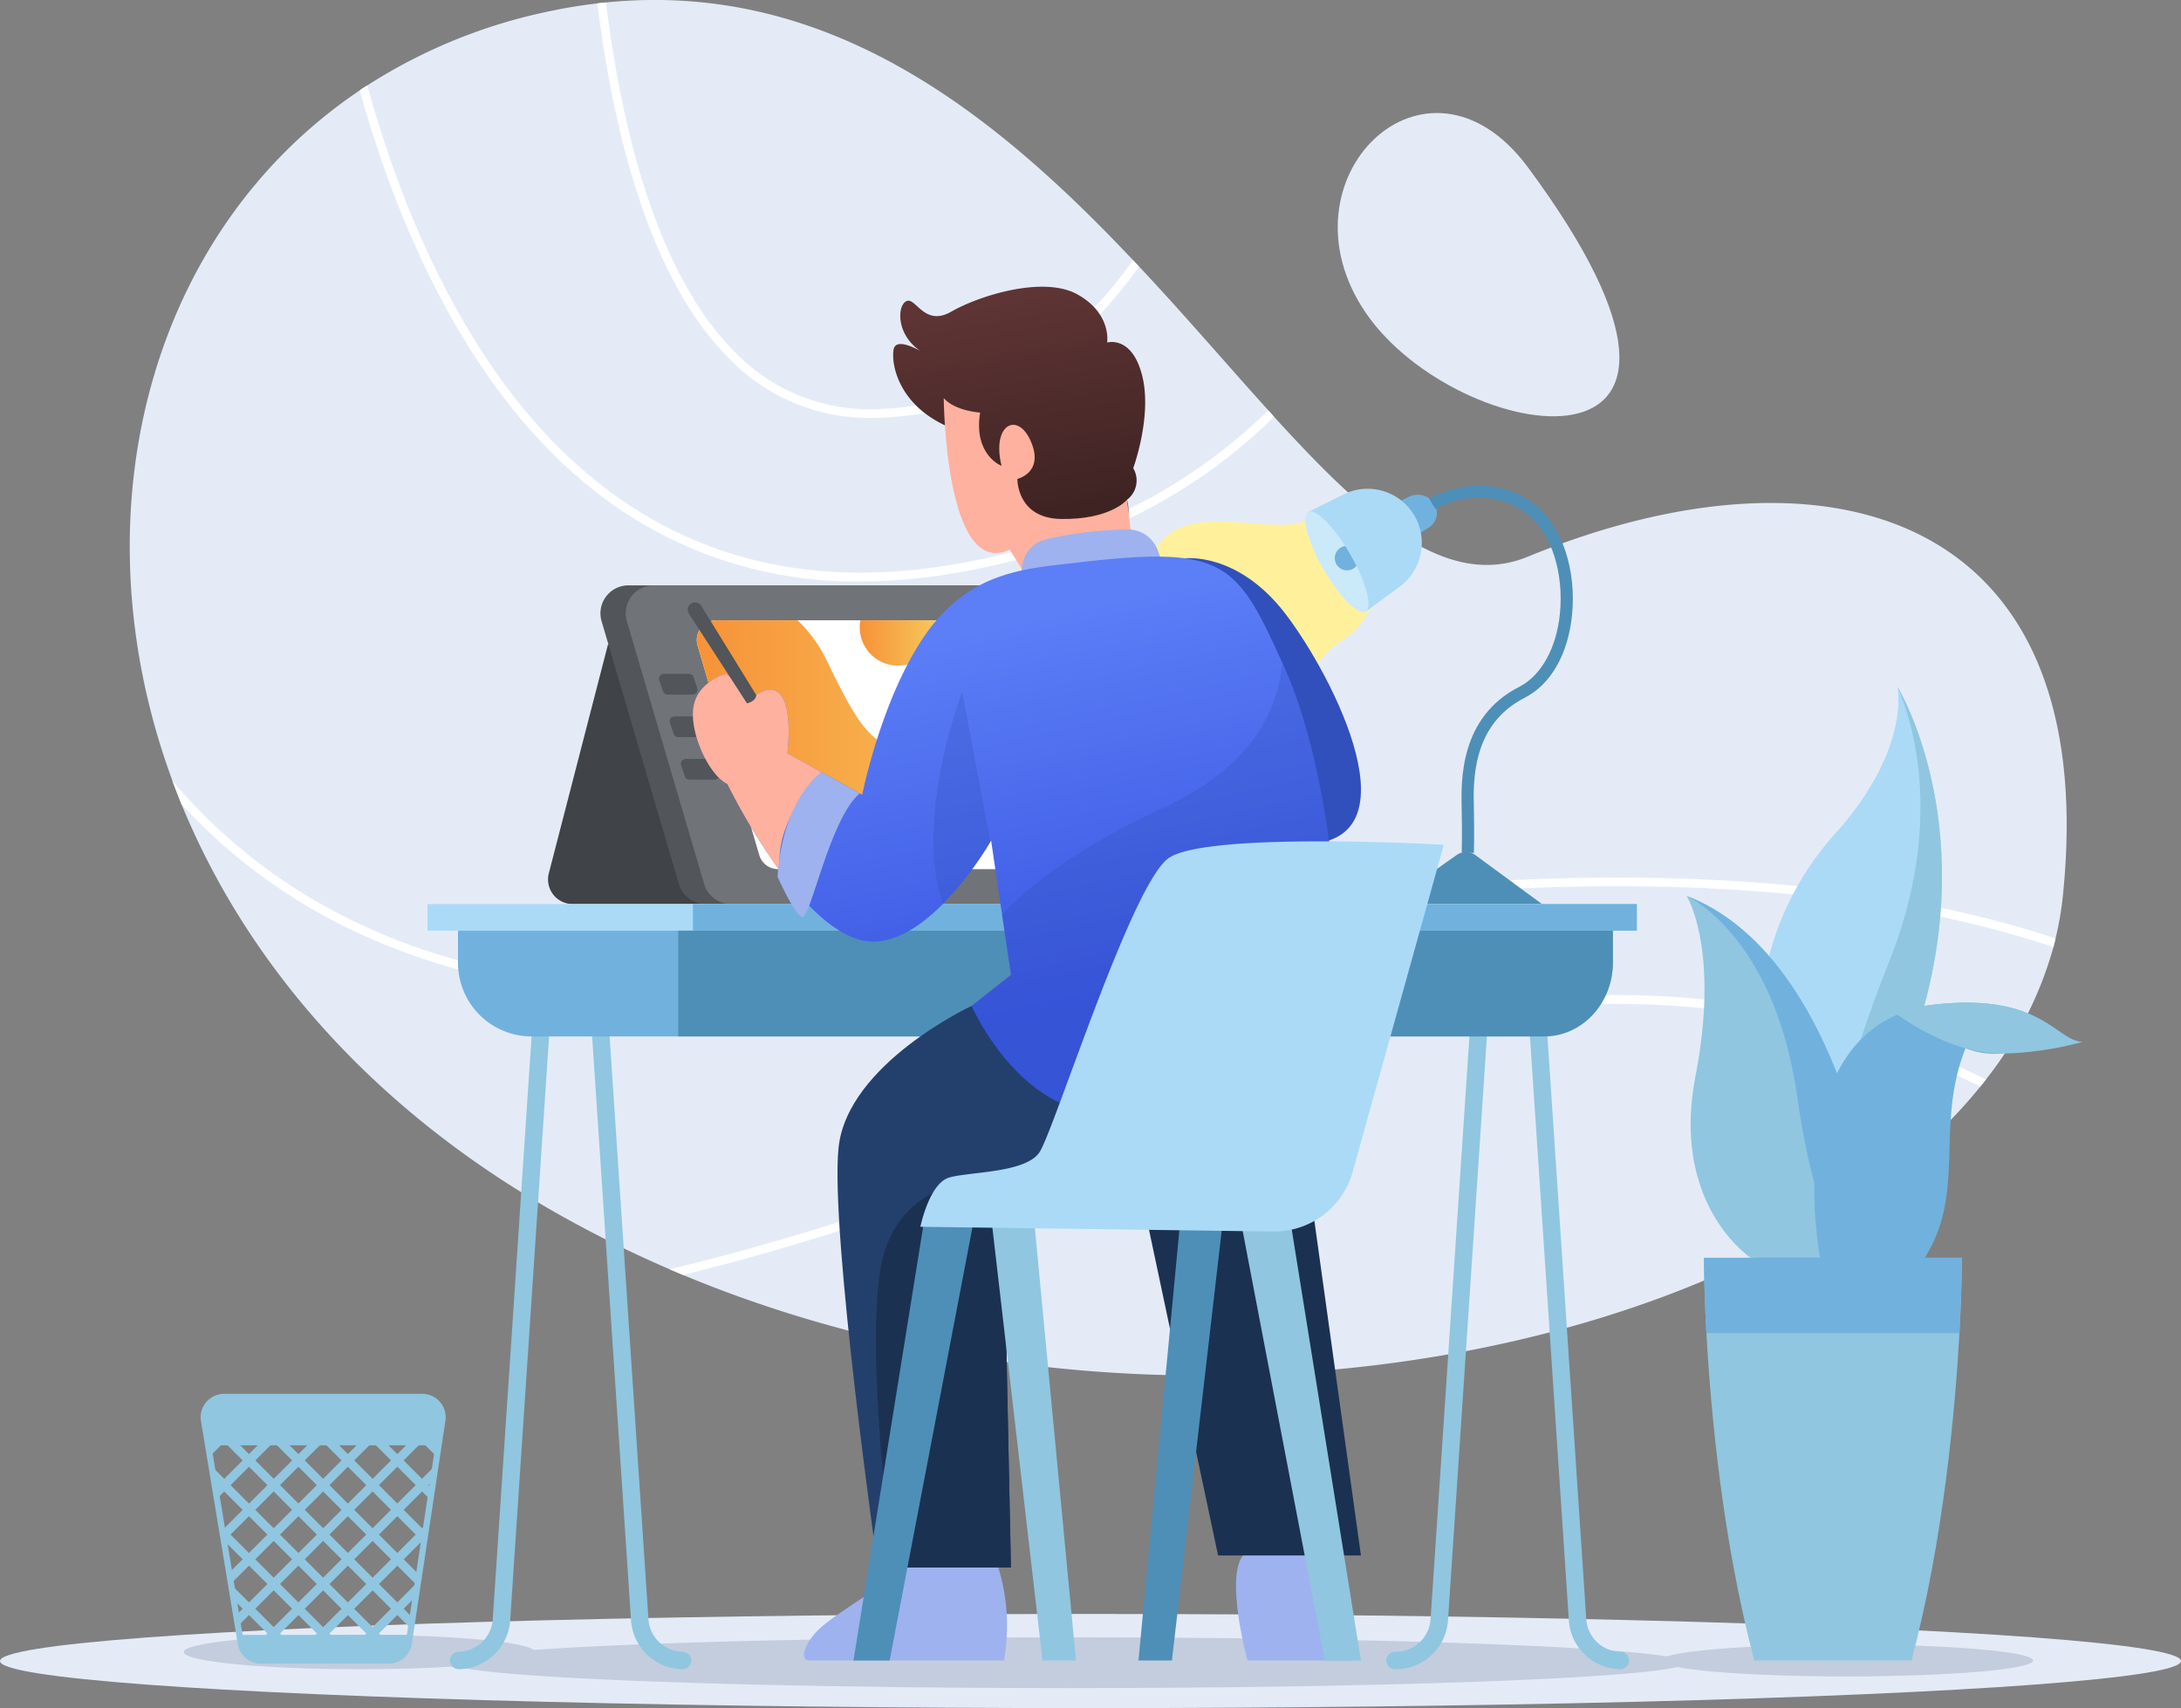 <svg xmlns="http://www.w3.org/2000/svg" xmlns:xlink="http://www.w3.org/1999/xlink" width="348.81" height="273.206" viewBox="0 0 348.81 273.206">
  <rect x="0" y="0" width="348.81" height="273.206" fill="#808080" stroke="none"/>
  <defs>
    <linearGradient id="linear-gradient" y1="0.5" x2="1" y2="0.5" gradientUnits="objectBoundingBox">
      <stop offset="0" stop-color="#f79239"/>
      <stop offset="1" stop-color="#f7c759"/>
    </linearGradient>
    <clipPath id="clip-path">
      <path id="Path_2079" data-name="Path 2079" d="M498.508,421.679l-.6,4.014-4.567,30.32-.209,1.351a3.235,3.235,0,0,1-3.191,2.75H469.476a3.239,3.239,0,0,1-3.18-2.712l-.233-1.388-5.007-30.32-.652-3.965a3.234,3.234,0,0,1,3.192-3.769H495.3A3.244,3.244,0,0,1,498.508,421.679Z" transform="translate(-460.358 -417.959)" fill="none"/>
    </clipPath>
    <linearGradient id="linear-gradient-3" x1="0.6" y1="0.879" x2="0.439" y2="0.025" gradientUnits="objectBoundingBox">
      <stop offset="0" stop-color="#3f2323"/>
      <stop offset="1" stop-color="#5e3434"/>
    </linearGradient>
    <linearGradient id="linear-gradient-4" x1="0.609" y1="0.825" x2="0.437" y2="0.152" gradientUnits="objectBoundingBox">
      <stop offset="0" stop-color="#3855e1"/>
      <stop offset="1" stop-color="#5c7ef7"/>
    </linearGradient>
  </defs>
  <g id="intro-2" transform="translate(-437 -257.815)">
    <g id="Group_5479" data-name="Group 5479" transform="translate(457.75 257.815)">
      <g id="Group_5477" data-name="Group 5477">
        <path id="Path_2049" data-name="Path 2049" d="M761.04,401.1a50.667,50.667,0,0,1-1.172,6.809q-.146.691-.335,1.381a60.112,60.112,0,0,1-10.785,21.166c-.293.377-.586.754-.893,1.13-34.755,43.1-130.232,62.353-207.5,30.151-.711-.293-1.423-.6-2.135-.907a186.2,186.2,0,0,1-18.961-9.474c-29.7-17.064-49.057-40.364-59.1-64.893a.014.014,0,0,1-.014-.014c-.5-1.242-.977-2.484-1.437-3.739-15.655-42.387-3.893-87.677,29.942-110.433q.586-.419,1.214-.8a86.049,86.049,0,0,1,29.4-11.915c2.511-.53,4.967-.921,7.395-1.2.46-.07.921-.112,1.381-.153,35.913-3.628,62.535,18.166,84.286,41.215.335.349.656.7.977,1.032,7.395,7.869,14.2,15.864,20.65,22.98.307.349.628.7.935,1.046,14.817,16.269,27.612,27.709,40.6,22.366C723.117,327.263,767.374,339.5,761.04,401.1Z" transform="translate(-451.872 -257.815)" fill="#e4ebf7"/>
        <path id="Path_2050" data-name="Path 2050" d="M620.759,279.461c-16.182-21.849-40.528,1.86-25.945,23.254S660.023,332.48,620.759,279.461Z" transform="translate(-397.144 -252.694)" fill="#e4ebf7"/>
      </g>
      <g id="Group_5478" data-name="Group 5478" transform="translate(6.834 0.398)">
        <path id="Path_2051" data-name="Path 2051" d="M757.932,372.528q-.147.691-.335,1.381c-30.779-10.255-83.938-16.408-171.656,2.539-54.861,11.832-96.467,4.7-123.646-21.208-1.409-1.353-2.763-2.735-4.074-4.158a.014.014,0,0,1-.014-.014c-.5-1.242-.977-2.484-1.437-3.739a88.659,88.659,0,0,0,6.488,6.893c26.83,25.575,68,32.593,122.376,20.859C673.506,356.12,726.916,362.259,757.932,372.528Z" transform="translate(-456.77 -222.833)" fill="#fff"/>
        <path id="Path_2052" data-name="Path 2052" d="M724.287,385.37c-.293.377-.586.753-.893,1.13-29.593-14.357-73.655-22.045-132.115,3.837-28.7,12.711-53.814,21.026-75.385,26.314-.711-.293-1.423-.6-2.135-.907,21.891-5.246,47.522-13.631,76.961-26.677C649.824,362.879,694.4,370.776,724.287,385.37Z" transform="translate(-434.245 -213.128)" fill="#fff"/>
        <path id="Path_2053" data-name="Path 2053" d="M624.465,320.615c-12.027,11.818-28.951,21.584-52.726,25.268a89.168,89.168,0,0,1-13.394,1.06,67.075,67.075,0,0,1-42.234-14.231c-20.831-16.2-32.049-43.392-37.881-64.307q.586-.419,1.214-.8c5.748,20.761,16.827,47.913,37.518,64,15.194,11.8,33.542,16.143,54.568,12.892,23.468-3.642,40.141-13.283,52-24.933C623.837,319.917,624.158,320.266,624.465,320.615Z" transform="translate(-448.288 -254.341)" fill="#fff"/>
        <path id="Path_2054" data-name="Path 2054" d="M592.114,300.348c-9.209,12.92-22.687,23.705-42.108,24.193h-.893a31.069,31.069,0,0,1-22.77-9.7c-12.711-12.836-18.375-36.513-20.873-56.591.46-.07.921-.112,1.381-.154,2.456,19.854,8.009,43.183,20.482,55.768a29.875,29.875,0,0,0,22.631,9.278c18.989-.488,32.174-11.106,41.174-23.831C591.472,299.664,591.793,300.013,592.114,300.348Z" transform="translate(-437.522 -258.1)" fill="#fff"/>
      </g>
    </g>
    <ellipse id="Ellipse_580" data-name="Ellipse 580" cx="174.405" cy="7.529" rx="174.405" ry="7.529" transform="translate(437 515.962)" fill="#e4ebf7"/>
    <ellipse id="Ellipse_581" data-name="Ellipse 581" cx="28.095" cy="2.746" rx="28.095" ry="2.746" transform="translate(466.384 519.308)" fill="#c3cddd"/>
    <ellipse id="Ellipse_582" data-name="Ellipse 582" cx="98.94" cy="4.062" rx="98.94" ry="4.062" transform="translate(508.855 519.695)" fill="#c3cddd"/>
    <path id="Path_2055" data-name="Path 2055" d="M686.926,448.892c0,1.409-13.341,2.552-29.8,2.552s-29.8-1.143-29.8-2.552,13.341-2.553,29.8-2.553S686.926,447.482,686.926,448.892Z" transform="translate(75.227 74.512)" fill="#c3cddd"/>
    <g id="Group_5480" data-name="Group 5480" transform="translate(606.653 335.474)">
      <path id="Path_2056" data-name="Path 2056" d="M598.161,316.51s2.158,2.779-8.539,1.849-13.486.123-16.743,5.294-9.683,7.278-12.748,3.667-.6.07-.6.07l17.767,30.27s18.022,5.694,19.185-5,3.837-13.479,7.092-15.572a11.781,11.781,0,0,0,4.419-5.125S607.631,321.406,598.161,316.51Z" transform="translate(-558.594 -312.276)" fill="#fff19c"/>
      <path id="Path_2057" data-name="Path 2057" d="M597.25,315.711l1.737-.851a3.173,3.173,0,0,1,4.085,1.132h0a2.783,2.783,0,0,1-.965,3.826l-1.239.777Z" transform="translate(-543.316 -313.057)" fill="#70b2dd"/>
      <path id="Path_2058" data-name="Path 2058" d="M586.953,317.563l5.631-2.806a8.672,8.672,0,0,1,11.184,3.107h0a8.67,8.67,0,0,1-2.182,11.642l-5.433,3.992Z" transform="translate(-547.386 -313.329)" fill="#abdaf7"/>
      <path id="Path_2059" data-name="Path 2059" d="M596.289,332.47c-1.172.67-4.172-2.344-6.725-6.739s-3.642-8.525-2.483-9.195c1.046-.6,3.572,1.758,5.93,5.441.265.419.53.851.8,1.312.363.628.7,1.242,1,1.856C596.61,328.787,597.279,331.9,596.289,332.47Z" transform="translate(-547.518 -312.302)" fill="#cae9f9"/>
      <path id="Path_2060" data-name="Path 2060" d="M593.474,323.577a1.9,1.9,0,0,1-1.507.726,1.957,1.957,0,0,1-.293-3.893c.265.419.53.851.8,1.312C592.832,322.349,593.167,322.963,593.474,323.577Z" transform="translate(-546.182 -310.734)" fill="#70b2dd"/>
      <path id="Path_2061" data-name="Path 2061" d="M607.981,372.233l-1.95-.066c0-.026.084-2.641,0-6.661l-.008-.38c-.1-4.364-.342-14.587,9.175-19.434,3.536-1.8,5.98-6.178,6.537-11.708.656-6.519-1.371-12.861-5.045-15.784-7.059-5.612-14.784-1.006-14.861-.957l-1.019-1.669c.089-.052,8.984-5.356,17.094,1.1,4.175,3.319,6.495,10.355,5.773,17.509-.633,6.284-3.4,11.114-7.594,13.252-8.42,4.289-8.21,13.311-8.109,17.648l.01.382C608.069,369.543,607.982,372.2,607.981,372.233Z" transform="translate(-541.91 -313.475)" fill="#4e8fb7"/>
      <path id="Path_2062" data-name="Path 2062" d="M620.766,363.809l-10.646-7.827a2.548,2.548,0,0,0-2.973-.031L596,363.793Z" transform="translate(-543.81 -296.87)" fill="#4e8fb7"/>
    </g>
    <g id="Group_5483" data-name="Group 5483" transform="translate(524.657 351.441)">
      <path id="Path_2063" data-name="Path 2063" d="M509.438,331.6l-9.482,36.686a3.933,3.933,0,0,0,3.731,4.963h25.857Z" transform="translate(-499.826 -322.278)" fill="#404347"/>
      <path id="Path_2064" data-name="Path 2064" d="M518.369,372.681,506.01,330.652a4.472,4.472,0,0,1,4.29-5.733h64.759a4.469,4.469,0,0,1,4.3,3.261l11.827,42.029a4.472,4.472,0,0,1-4.306,5.683H522.66A4.472,4.472,0,0,1,518.369,372.681Z" transform="translate(-497.454 -324.919)" fill="#525559"/>
      <path id="Path_2065" data-name="Path 2065" d="M521.266,372.681l-12.359-42.029a4.471,4.471,0,0,1,4.29-5.733h64.759a4.47,4.47,0,0,1,4.3,3.261l11.826,42.029a4.471,4.471,0,0,1-4.3,5.683H525.557A4.472,4.472,0,0,1,521.266,372.681Z" transform="translate(-496.309 -324.919)" fill="#707377"/>
      <g id="Group_5481" data-name="Group 5481" transform="translate(23.779 5.585)">
        <path id="Path_2066" data-name="Path 2066" d="M585.293,368.728H529.874a3.139,3.139,0,0,1-3.014-2.26l-7.493-25.449L517,332.954a3.146,3.146,0,0,1,3.014-4.032h55.851a3.14,3.14,0,0,1,3.028,2.288l9.432,33.528A3.137,3.137,0,0,1,585.293,368.728Z" transform="translate(-516.869 -328.922)" fill="#fff"/>
        <path id="Path_2067" data-name="Path 2067" d="M571.522,350.311v4.995s-7.144-3.488-17.733,1.172-19.185,2.9-25.463-10a9.161,9.161,0,0,0-8.958-5.455L517,332.954a3.146,3.146,0,0,1,3.014-4.032h12.976a22.1,22.1,0,0,1,4.646,6.39c6.041,12.445,8.134,15.7,18.25,14.064S571.522,350.311,571.522,350.311Z" transform="translate(-516.869 -328.922)" fill="url(#linear-gradient)"/>
        <path id="Path_2068" data-name="Path 2068" d="M547.8,330.052a6.125,6.125,0,0,1-12.25,0,5.969,5.969,0,0,1,.112-1.13h12.027A5.969,5.969,0,0,1,547.8,330.052Z" transform="translate(-509.485 -328.922)" fill="url(#linear-gradient)"/>
      </g>
      <g id="Group_5482" data-name="Group 5482" transform="translate(17.737 14.152)">
        <path id="Path_2069" data-name="Path 2069" d="M517.908,338.38h-3.986a.792.792,0,0,1-.748-.536l-.593-1.734a.792.792,0,0,1,.749-1.048h3.985a.791.791,0,0,1,.749.536l.593,1.734A.792.792,0,0,1,517.908,338.38Z" transform="translate(-512.538 -335.062)" fill="#525559"/>
        <path id="Path_2070" data-name="Path 2070" d="M519.13,343.256h-3.985a.792.792,0,0,1-.749-.536l-.593-1.734a.792.792,0,0,1,.749-1.048h3.986a.791.791,0,0,1,.748.536l.593,1.734A.792.792,0,0,1,519.13,343.256Z" transform="translate(-512.055 -333.135)" fill="#525559"/>
        <path id="Path_2071" data-name="Path 2071" d="M520.412,348.131h-3.986a.793.793,0,0,1-.749-.536l-.592-1.734a.79.79,0,0,1,.748-1.046h3.986a.793.793,0,0,1,.749.534l.592,1.736A.79.79,0,0,1,520.412,348.131Z" transform="translate(-511.548 -331.207)" fill="#525559"/>
      </g>
    </g>
    <g id="Group_5487" data-name="Group 5487" transform="translate(505.367 402.413)">
      <g id="Group_5484" data-name="Group 5484" transform="translate(3.488 14.888)">
        <path id="Path_2072" data-name="Path 2072" d="M489.9,479.621a1.4,1.4,0,0,1,0-2.79,5.575,5.575,0,0,0,5.55-5.194l6.545-98.211a1.4,1.4,0,1,1,2.785.186l-6.544,98.211A8.374,8.374,0,0,1,489.9,479.621Z" transform="translate(-488.5 -372.123)" fill="#90c6e0"/>
        <path id="Path_2073" data-name="Path 2073" d="M519.525,479.621a1.4,1.4,0,0,0,0-2.79,5.577,5.577,0,0,1-5.552-5.194l-6.544-98.211a1.4,1.4,0,1,0-2.785.186l6.544,98.211A8.374,8.374,0,0,0,519.525,479.621Z" transform="translate(-482.12 -372.123)" fill="#90c6e0"/>
      </g>
      <g id="Group_5485" data-name="Group 5485" transform="translate(153.476 14.888)">
        <path id="Path_2074" data-name="Path 2074" d="M597.4,479.621a1.4,1.4,0,1,1,0-2.79,5.575,5.575,0,0,0,5.55-5.194l6.545-98.211a1.4,1.4,0,1,1,2.785.186l-6.544,98.211A8.374,8.374,0,0,1,597.4,479.621Z" transform="translate(-596 -372.123)" fill="#90c6e0"/>
        <path id="Path_2075" data-name="Path 2075" d="M627.025,479.621a1.4,1.4,0,0,0,0-2.79,5.577,5.577,0,0,1-5.552-5.194l-6.544-98.211a1.4,1.4,0,1,0-2.785.186l6.544,98.211A8.374,8.374,0,0,0,627.025,479.621Z" transform="translate(-589.62 -372.123)" fill="#90c6e0"/>
      </g>
      <g id="Group_5486" data-name="Group 5486">
        <rect id="Rectangle_2679" data-name="Rectangle 2679" width="193.415" height="4.255" fill="#abdaf7"/>
        <rect id="Rectangle_2680" data-name="Rectangle 2680" width="150.961" height="4.255" transform="translate(42.454)" fill="#70b2dd"/>
        <path id="Path_2076" data-name="Path 2076" d="M674.195,364.5v5.148a11.778,11.778,0,0,1-11.776,11.776H501.276A11.778,11.778,0,0,1,489.5,369.65V364.5Z" transform="translate(-484.617 -360.246)" fill="#70b2dd"/>
        <path id="Path_2077" data-name="Path 2077" d="M664.216,364.5v5.148c0,6.5-4.918,11.776-10.982,11.776H514.746V364.5Z" transform="translate(-474.638 -360.246)" fill="#4e8fb7"/>
      </g>
    </g>
    <g id="Group_5493" data-name="Group 5493" transform="translate(469.591 481.254)">
      <path id="Path_2078" data-name="Path 2078" d="M460.4,421.721l5.889,35.68a3.233,3.233,0,0,0,3.189,2.707H489.94a3.233,3.233,0,0,0,3.2-2.751l5.369-35.68a3.233,3.233,0,0,0-3.2-3.714H463.592A3.233,3.233,0,0,0,460.4,421.721Z" transform="translate(-460.358 -417.958)" fill="none" stroke="#90c6e0" stroke-miterlimit="10" stroke-width="1"/>
      <g id="Group_5492" data-name="Group 5492">
        <g id="Group_5491" data-name="Group 5491" clip-path="url(#clip-path)">
          <g id="Group_5490" data-name="Group 5490" transform="translate(-17.508 -18.541)">
            <g id="Group_5488" data-name="Group 5488" transform="translate(0 0)">
              <rect id="Rectangle_2681" data-name="Rectangle 2681" width="51.754" height="1.436" transform="translate(0 36.595) rotate(-45)" fill="#90c6e0"/>
              <rect id="Rectangle_2682" data-name="Rectangle 2682" width="51.754" height="1.424" transform="translate(3.958 40.554) rotate(-45)" fill="#90c6e0"/>
              <rect id="Rectangle_2683" data-name="Rectangle 2683" width="51.754" height="1.436" transform="translate(7.908 44.503) rotate(-45)" fill="#90c6e0"/>
              <rect id="Rectangle_2684" data-name="Rectangle 2684" width="51.754" height="1.424" transform="matrix(0.707, -0.707, 0.707, 0.707, 11.866, 48.461)" fill="#90c6e0"/>
              <rect id="Rectangle_2685" data-name="Rectangle 2685" width="51.754" height="1.436" transform="translate(15.815 52.411) rotate(-45)" fill="#90c6e0"/>
              <rect id="Rectangle_2686" data-name="Rectangle 2686" width="51.754" height="1.424" transform="translate(19.773 56.369) rotate(-45)" fill="#90c6e0"/>
              <rect id="Rectangle_2687" data-name="Rectangle 2687" width="51.754" height="1.436" transform="translate(23.723 60.318) rotate(-45)" fill="#90c6e0"/>
              <rect id="Rectangle_2688" data-name="Rectangle 2688" width="51.754" height="1.436" transform="translate(27.681 64.276) rotate(-45)" fill="#90c6e0"/>
              <rect id="Rectangle_2689" data-name="Rectangle 2689" width="51.754" height="1.436" transform="translate(31.63 68.226) rotate(-45)" fill="#90c6e0"/>
              <rect id="Rectangle_2690" data-name="Rectangle 2690" width="51.754" height="1.436" transform="translate(35.589 72.184) rotate(-45)" fill="#90c6e0"/>
            </g>
            <g id="Group_5489" data-name="Group 5489" transform="translate(0 0.001)">
              <rect id="Rectangle_2691" data-name="Rectangle 2691" width="1.424" height="51.766" transform="translate(35.587 1.007) rotate(-45.004)" fill="#90c6e0"/>
              <rect id="Rectangle_2692" data-name="Rectangle 2692" width="1.436" height="51.766" transform="translate(31.63 4.964) rotate(-45)" fill="#90c6e0"/>
              <rect id="Rectangle_2693" data-name="Rectangle 2693" width="1.424" height="51.766" transform="translate(27.681 8.913) rotate(-45)" fill="#90c6e0"/>
              <rect id="Rectangle_2694" data-name="Rectangle 2694" width="1.436" height="51.766" transform="translate(23.723 12.871) rotate(-45)" fill="#90c6e0"/>
              <rect id="Rectangle_2695" data-name="Rectangle 2695" width="1.436" height="51.766" transform="matrix(0.707, -0.707, 0.707, 0.707, 19.766, 16.828)" fill="#90c6e0"/>
              <rect id="Rectangle_2696" data-name="Rectangle 2696" width="1.436" height="51.766" transform="translate(15.815 20.779) rotate(-45)" fill="#90c6e0"/>
              <rect id="Rectangle_2697" data-name="Rectangle 2697" width="1.436" height="51.766" transform="translate(11.857 24.737) rotate(-45)" fill="#90c6e0"/>
              <rect id="Rectangle_2698" data-name="Rectangle 2698" width="1.424" height="51.766" transform="translate(7.908 28.687) rotate(-45)" fill="#90c6e0"/>
              <rect id="Rectangle_2699" data-name="Rectangle 2699" width="1.436" height="51.766" transform="matrix(0.707, -0.707, 0.707, 0.707, 3.951, 32.644)" fill="#90c6e0"/>
              <rect id="Rectangle_2700" data-name="Rectangle 2700" width="1.424" height="51.766" transform="translate(0 36.594) rotate(-45)" fill="#90c6e0"/>
            </g>
          </g>
        </g>
      </g>
      <path id="Path_2080" data-name="Path 2080" d="M498.508,421.679l-.6,4.014H461.055l-.652-3.965a3.234,3.234,0,0,1,3.192-3.769H495.3A3.244,3.244,0,0,1,498.508,421.679Z" transform="translate(-460.358 -417.959)" fill="#90c6e0"/>
      <path id="Path_2081" data-name="Path 2081" d="M491.724,445.233l-.209,1.351a3.235,3.235,0,0,1-3.191,2.75H467.86a3.239,3.239,0,0,1-3.18-2.712l-.233-1.388Z" transform="translate(-458.743 -407.179)" fill="#90c6e0"/>
    </g>
    <g id="Group_5494" data-name="Group 5494" transform="translate(706.734 367.644)">
      <path id="Path_2082" data-name="Path 2082" d="M663.554,392.481,651.6,409.656l-2,2.874-10.925-21.389a47.121,47.121,0,0,1,11.859-30.807c12.069-13.311,10.353-23.077,10.213-23.8C661.419,337.634,674.437,360.014,663.554,392.481Z" transform="translate(-627.027 -336.532)" fill="#abdaf7"/>
      <path id="Path_2083" data-name="Path 2083" d="M659.9,392.481l-11.957,17.175c-.223-3.628.851-11.65,7.771-28.979,8.8-22.045,4.032-37.992,1.381-44.145C657.765,337.634,670.782,360.014,659.9,392.481Z" transform="translate(-623.372 -336.532)" fill="#90c6e0"/>
      <path id="Path_2084" data-name="Path 2084" d="M659.639,405.843,657.783,418.4h-17.2s-12.794-8.385-8.846-28.951c3.879-20.091-1.186-28.561-1.409-28.937a.684.684,0,0,1,.139.056C653.165,369.5,658.941,405.146,659.639,405.843Z" transform="translate(-630.325 -327.054)" fill="#90c6e0"/>
      <path id="Path_2085" data-name="Path 2085" d="M659.6,405.827l-1.856,12.557s-6.111,0-9.767-25.812c-3.432-24.193-15.989-31.225-17.552-32.021C653.125,369.482,658.9,405.13,659.6,405.827Z" transform="translate(-630.285 -327.038)" fill="#70b2dd"/>
      <path id="Path_2086" data-name="Path 2086" d="M673.581,402s0,4.646-.4,12.055c-.7,12.6-2.581,33.165-7.66,52.363H640.375c-5.079-19.2-6.962-39.764-7.66-52.363-.4-7.409-.4-12.055-.4-12.055Z" transform="translate(-629.54 -310.656)" fill="#90c6e0"/>
      <path id="Path_2087" data-name="Path 2087" d="M673.581,402s0,4.646-.4,12.055H632.715c-.4-7.409-.4-12.055-.4-12.055Z" transform="translate(-629.54 -310.656)" fill="#70b2dd"/>
      <path id="Path_2088" data-name="Path 2088" d="M687.923,379.028a.921.921,0,0,1-.126.028.411.411,0,0,1-.14.028c-1.367.251-7.632,1.367-12.669,1.814h-.125a12.723,12.723,0,0,1-5.708-.846c-4.935,12.388.165,22.928-6.528,33.508H645.884s-5.923-31.044,12.362-38.885a16.93,16.93,0,0,1,4.381-1.409c18.626-2.609,20.915,5.72,25.268,5.762Z" transform="translate(-624.537 -322.214)" fill="#70b2dd"/>
      <path id="Path_2089" data-name="Path 2089" d="M684.134,379.028a.892.892,0,0,1-.1.028.411.411,0,0,1-.14.028,52.2,52.2,0,0,1-12.669,1.814H671.1c-6.1-.028-12.125-3.111-16.617-6.223a13.136,13.136,0,0,1,4.381-1.409C677.492,370.656,679.781,378.986,684.134,379.028Z" transform="translate(-620.776 -322.214)" fill="#90c6e0"/>
    </g>
    <g id="Group_5501" data-name="Group 5501" transform="translate(546.996 303.674)">
      <g id="Group_5495" data-name="Group 5495" transform="translate(73.028 142.753)">
        <path id="Path_2090" data-name="Path 2090" d="M580.523,453.077s-3.619-13.139-.721-16.8l15.371-.523s2.209,3.953,2.326,17.325Z" transform="translate(-564.028 -376.1)" fill="#9eb2ef"/>
        <path id="Path_2091" data-name="Path 2091" d="M568.178,397.608l11.786,55.565h22.847L594.439,393Z" transform="translate(-568.178 -392.998)" fill="#1b3151"/>
      </g>
      <g id="Group_5497" data-name="Group 5497" transform="translate(18.601 115.021)">
        <path id="Path_2092" data-name="Path 2092" d="M560.231,437.5a31.721,31.721,0,0,1,.908,14.883H529.98c-1.662,0-.677-3.131,2.093-5.465,4.015-3.385,10.877-6.665,11.329-9.418Z" transform="translate(-529.168 -347.677)" fill="#9eb2ef"/>
        <g id="Group_5496" data-name="Group 5496" transform="translate(5.344)">
          <path id="Path_2093" data-name="Path 2093" d="M559.51,403.692l1.228,59.256H539.447s-7.674-53.717-6.279-67.139,21.291-22.686,21.291-22.686l19.868,18.668L559.51,403.65Z" transform="translate(-532.998 -373.122)" fill="#23406d"/>
          <path id="Path_2094" data-name="Path 2094" d="M559,455.092H540.15c-1.074-8.609-4.255-36.179-1.911-48.3C541.029,392.306,555.707,393,555.707,393l2.065,2.832Z" transform="translate(-531.26 -365.266)" fill="#1b3151"/>
        </g>
      </g>
      <g id="Group_5498" data-name="Group 5498" transform="translate(32.842)">
        <path id="Path_2095" data-name="Path 2095" d="M576.785,324.757a3.861,3.861,0,0,0,.989-5.051s3.074-8.345,1.427-14.824-5.6-5.27-5.6-5.27.769-4.613-4.722-7.686-15.812.219-20.2,2.744-5.709-2.525-7.247-1.646-1.538,6.039,3.184,8.455c0,0-4.721-3.075-5.16-.769s.767,9.224,9.333,12.627l8.784,17.9,14.714-1.646S578.214,330.467,576.785,324.757Z" transform="translate(-539.375 -290.683)" fill="url(#linear-gradient-3)"/>
        <path id="Path_2096" data-name="Path 2096" d="M545.176,303.458s.219,29.11,10.541,24.217l2.086,3.343,17.679-3.127-.989-8.183s-2.616,3.2-10.541,3.075c-7.13-.11-6.994-6.408-6.994-6.408s4.275-.989,2.189-5.93-6.369-2.855-4.722,3.843c0,0-4.527-1.716-3.43-8.525C551,305.763,547.043,305.544,545.176,303.458Z" transform="translate(-537.083 -285.634)" fill="#feb19e"/>
      </g>
      <g id="Group_5500" data-name="Group 5500" transform="translate(0 38.83)">
        <path id="Path_2097" data-name="Path 2097" d="M572.775,321.835s8.454-1.147,16.128,8.853,21.626,37.323,2.326,36.857S572.775,321.835,572.775,321.835Z" transform="translate(-493.334 -317.217)" fill="#3150bc"/>
        <path id="Path_2098" data-name="Path 2098" d="M554,327.451l.206-2.839a5.031,5.031,0,0,1,3.9-4.535,61.284,61.284,0,0,1,13-1.563,5.052,5.052,0,0,1,4.775,3.251l1.136,3.011Z" transform="translate(-500.753 -318.514)" fill="#9eb2ef"/>
        <path id="Path_2099" data-name="Path 2099" d="M619.427,380.052s-10.464,22.7-29.481,29.509-28.937-16.087-28.937-16.087l6.293-4.953-1.437-9.655-1.172-7.911-.572-3.907-.125.209a55.367,55.367,0,0,1-7.6,9.934c-3.865,3.893-8.72,7.088-13.52,5.651-4.423-1.325-8.86-5.986-12.487-10.911a99.6,99.6,0,0,1-8.441-13.938c-3.056-1.493-6.111-8.371-5.414-12.39s5.148-5.232,5.148-5.232l4.883,3.4s2.79-2.26,4.269.53.7,8.776.7,8.776l5.441,3.014,6.53,3.614s3.083-15.585,10.171-25.7,16.129-10.464,24.012-11.4c23.789-2.818,25.672-.167,33,16,.056.14.126.293.2.446C618.381,355.635,619.427,380.052,619.427,380.052Z" transform="translate(-515.603 -317.283)" fill="url(#linear-gradient-4)"/>
        <path id="Path_2100" data-name="Path 2100" d="M606.8,375.241s-10.464,22.7-29.481,29.509-28.937-16.087-28.937-16.087l6.292-4.953-1.437-9.655c4.018-4.325,11.664-10.534,26.007-17.161,14.148-6.558,18.166-15.822,18.808-23.091.056.14.126.293.2.446C605.752,350.824,606.8,375.241,606.8,375.241Z" transform="translate(-502.974 -312.471)" fill="#3150bc" opacity="0.3" style="mix-blend-mode: multiply;isolation: isolate"/>
        <path id="Path_2101" data-name="Path 2101" d="M553.1,361.134a55.366,55.366,0,0,1-7.6,9.934c-4.674-13.813,3.1-33.946,3.1-33.946Z" transform="translate(-504.706 -311.159)" fill="#3150bc" opacity="0.3" style="mix-blend-mode: multiply;isolation: isolate"/>
        <g id="Group_5499" data-name="Group 5499" transform="translate(0 11.662)">
          <path id="Path_2102" data-name="Path 2102" d="M530.383,366.622a99.6,99.6,0,0,1-8.441-13.938c-3.056-1.493-6.111-8.371-5.414-12.39s5.148-5.232,5.148-5.232l4.883,3.4s2.79-2.26,4.269.53.7,8.776.7,8.776l5.441,3.014C534.011,354.037,529.518,360.162,530.383,366.622Z" transform="translate(-515.603 -323.635)" fill="#feb19e"/>
          <path id="Path_2103" data-name="Path 2103" d="M526.794,341.7,518,327.43a1.171,1.171,0,0,0-1.6-.391h0a1.172,1.172,0,0,0-.38,1.639l9.284,14.333S526.71,342.75,526.794,341.7Z" transform="translate(-515.837 -326.872)" fill="#525559"/>
        </g>
        <path id="Path_2104" data-name="Path 2104" d="M533.136,346.332s-6.139,4.074-7.011,16.719c0,0,2.616,5.93,3.924,6.453s4.408-15.745,9.224-19.776Z" transform="translate(-511.77 -307.519)" fill="#9eb2ef"/>
      </g>
    </g>
    <g id="Group_5502" data-name="Group 5502" transform="translate(573.501 392.391)">
      <path id="Path_2105" data-name="Path 2105" d="M546.4,396.531l-11.569,72.047h5.784l13.75-71.943Z" transform="translate(-534.833 -337.565)" fill="#4e8fb7"/>
      <path id="Path_2106" data-name="Path 2106" d="M550.52,396.531l8.343,72.047h5.348l-6.846-72.047Z" transform="translate(-528.633 -337.565)" fill="#90c6e0"/>
      <path id="Path_2107" data-name="Path 2107" d="M586.965,396.531l11.569,72.047h-5.784L579,396.635Z" transform="translate(-517.377 -337.565)" fill="#90c6e0"/>
      <path id="Path_2108" data-name="Path 2108" d="M581.192,396.531l-8.344,72.047H567.5l6.846-72.047Z" transform="translate(-521.922 -337.565)" fill="#4e8fb7"/>
      <path id="Path_2109" data-name="Path 2109" d="M542.5,415.911s1.409-6.906,4.582-7.865,12.176-.7,14.452-4.028,14.628-42.7,20.62-47.039,44.06-2.168,44.06-2.168l-14.531,52.155a13.04,13.04,0,0,1-12.637,9.705Z" transform="translate(-531.803 -354.269)" fill="#abdaf7"/>
    </g>
  </g>
</svg>
